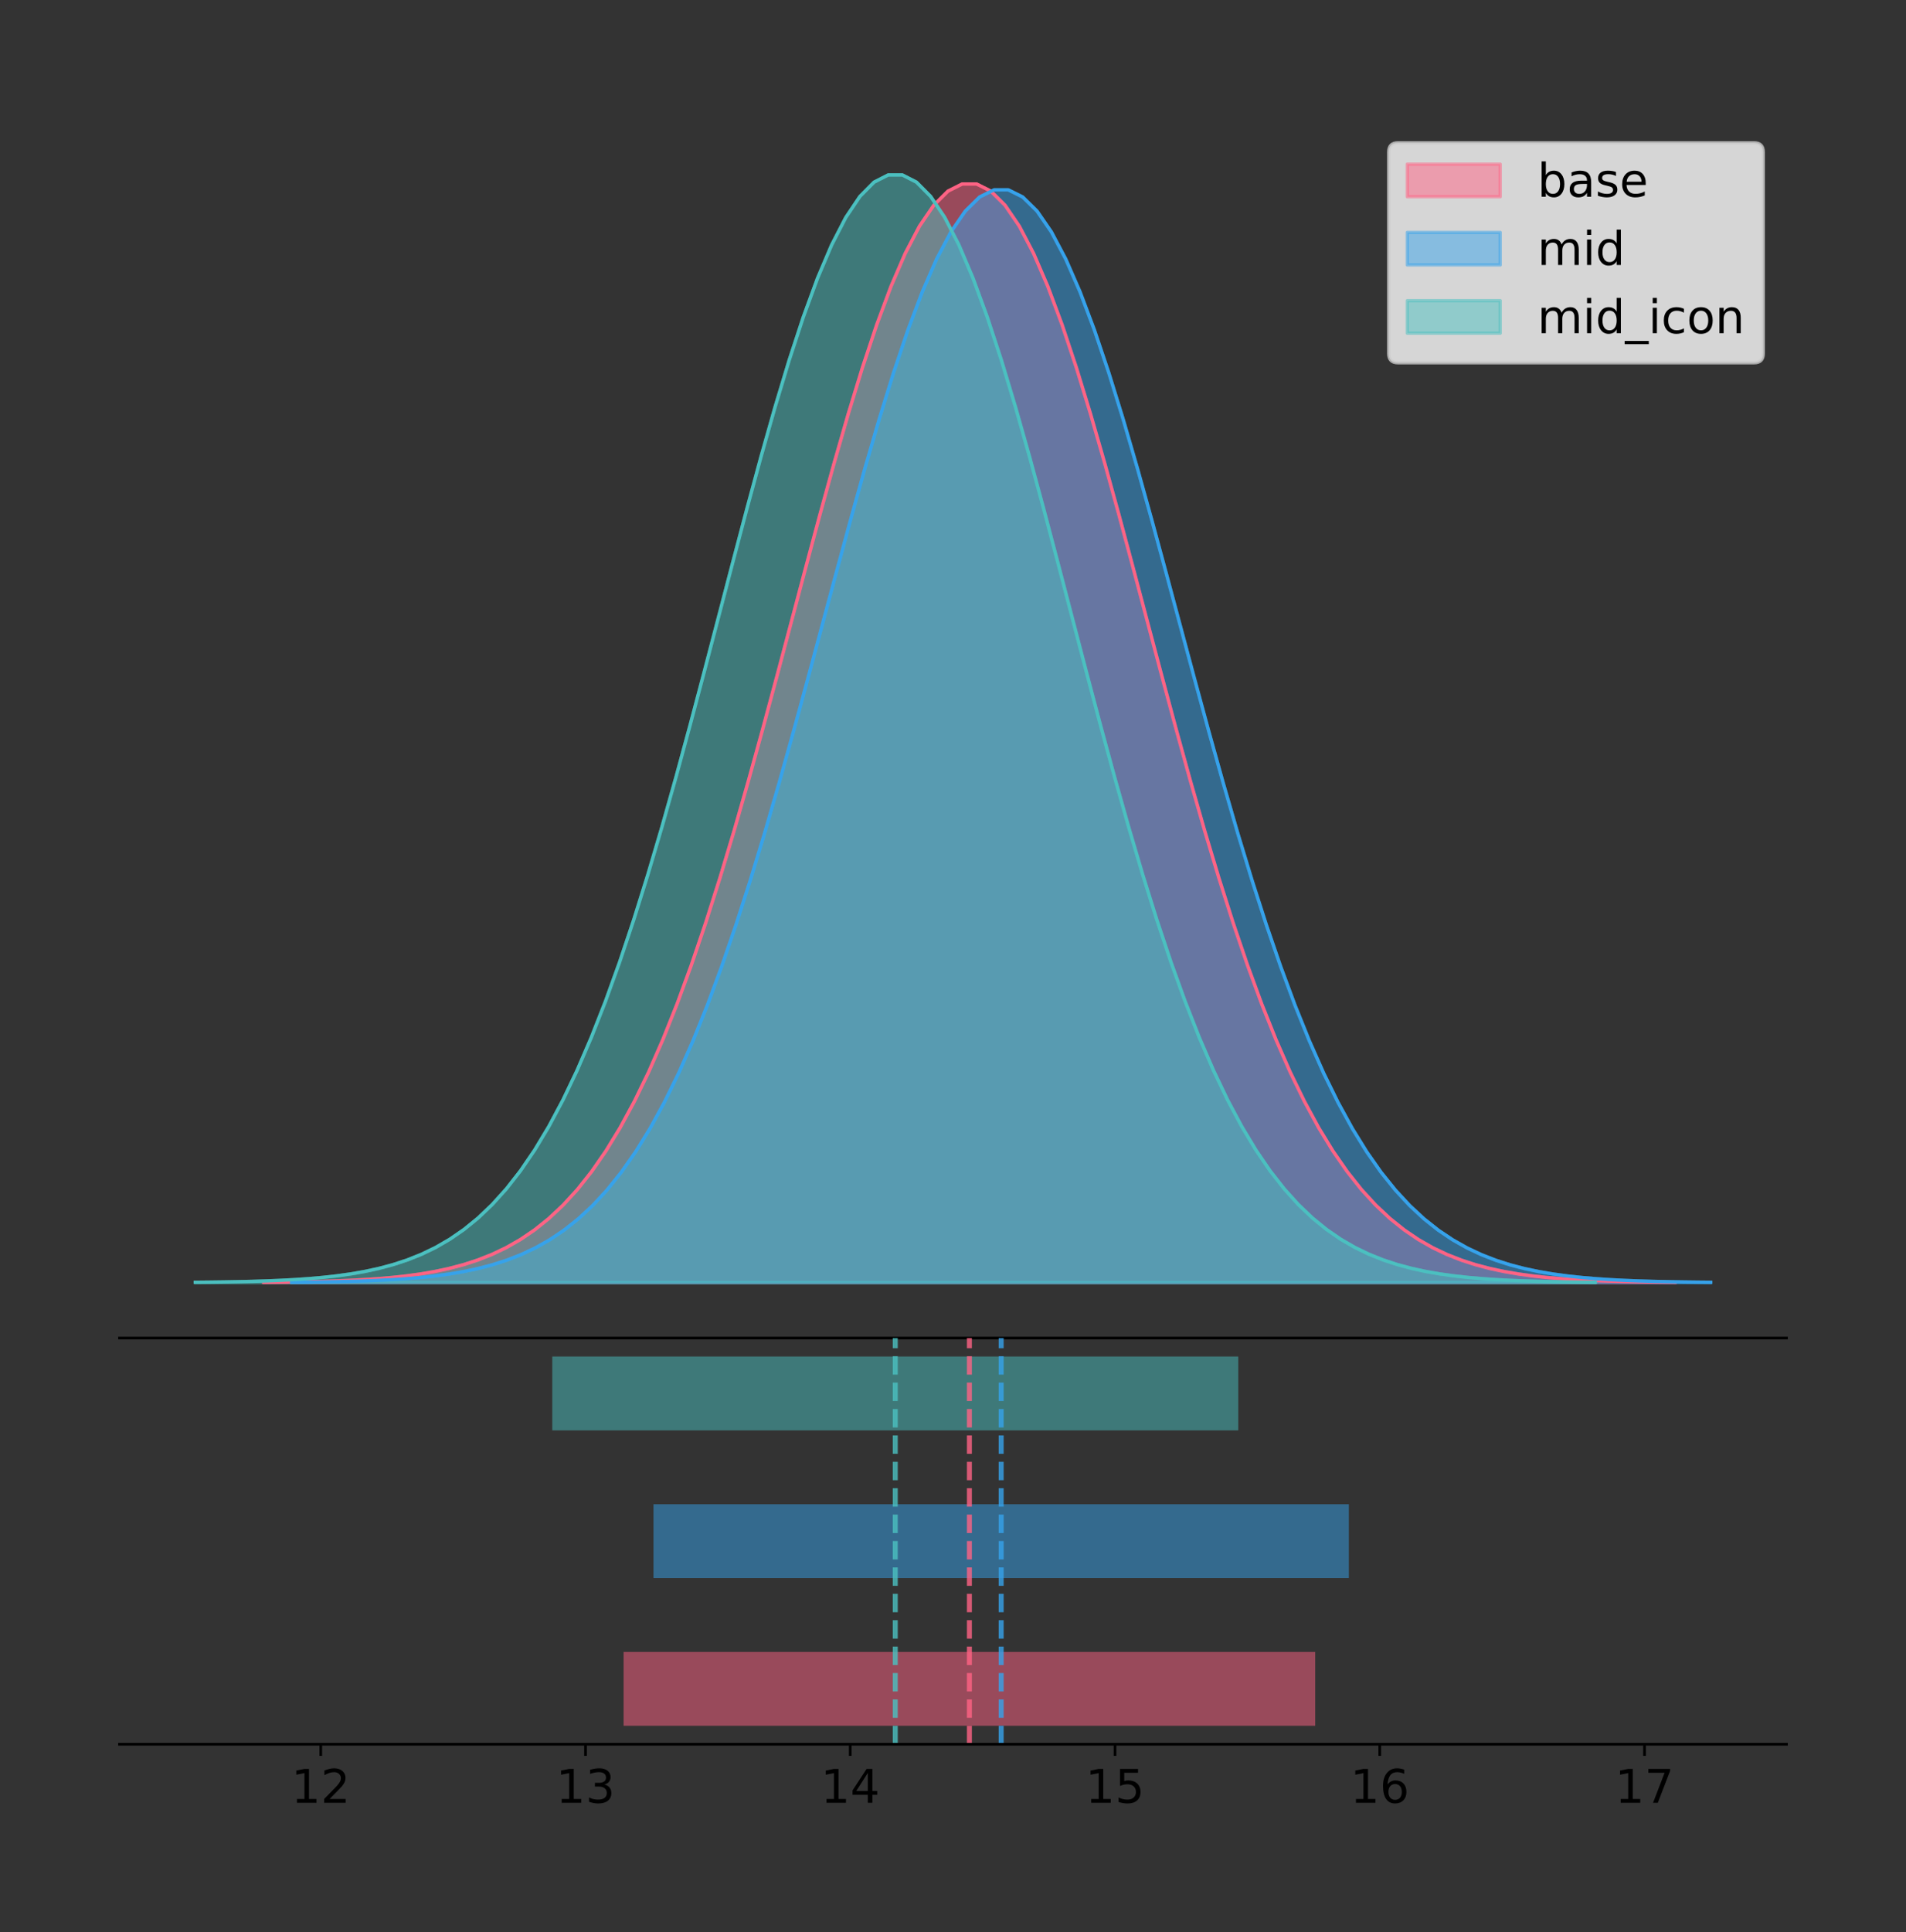 <?xml version="1.0" encoding="utf-8" standalone="no"?>
<!DOCTYPE svg PUBLIC "-//W3C//DTD SVG 1.1//EN"
  "http://www.w3.org/Graphics/SVG/1.1/DTD/svg11.dtd">
<!-- Created with matplotlib (https://matplotlib.org/) -->
<svg height="581.789pt" version="1.1" viewBox="0 0 574.2 581.789" width="574.2pt" xmlns="http://www.w3.org/2000/svg" xmlns:xlink="http://www.w3.org/1999/xlink">
 <rect x="0" y="0" width="574.2" height="581.789" fill="#333333" stroke="none"/>
 <defs>
  <style type="text/css">
*{stroke-linecap:butt;stroke-linejoin:round;}
  </style>
 </defs>
 <g id="figure_1">
  <g id="patch_1">
   <path d="M 0 581.789 
L 574.2 581.789 
L 574.2 0 
L 0 0 
z
" style="fill:none;"/>
  </g>
  <g id="axes_1">
   <g id="patch_2">
    <path d="M 36 402.93 
L 538.2 402.93 
L 538.2 36 
L 36 36 
z
" style="fill:none;"/>
   </g>
   <g id="PolyCollection_1">
    <defs>
     <path d="M 79.434 -195.538 
L 79.434 -195.649 
L 83.729 -195.691 
L 88.024 -195.747 
L 92.319 -195.822 
L 96.614 -195.922 
L 100.909 -196.053 
L 105.205 -196.225 
L 109.5 -196.448 
L 113.795 -196.735 
L 118.09 -197.102 
L 122.385 -197.569 
L 126.68 -198.158 
L 130.975 -198.895 
L 135.27 -199.813 
L 139.565 -200.946 
L 143.86 -202.334 
L 148.155 -204.024 
L 152.451 -206.065 
L 156.746 -208.511 
L 161.041 -211.422 
L 165.336 -214.859 
L 169.631 -218.887 
L 173.926 -223.571 
L 178.221 -228.976 
L 182.516 -235.164 
L 186.811 -242.191 
L 191.106 -250.106 
L 195.401 -258.949 
L 199.696 -268.745 
L 203.992 -279.505 
L 208.287 -291.219 
L 212.582 -303.858 
L 216.877 -317.368 
L 221.172 -331.672 
L 225.467 -346.665 
L 229.762 -362.217 
L 234.057 -378.172 
L 238.352 -394.353 
L 242.647 -410.559 
L 246.942 -426.572 
L 251.238 -442.162 
L 255.533 -457.09 
L 259.828 -471.117 
L 264.123 -484.005 
L 268.418 -495.532 
L 272.713 -505.488 
L 277.008 -513.691 
L 281.303 -519.985 
L 285.598 -524.25 
L 289.893 -526.403 
L 294.188 -526.403 
L 298.483 -524.25 
L 302.779 -519.985 
L 307.074 -513.691 
L 311.369 -505.488 
L 315.664 -495.532 
L 319.959 -484.005 
L 324.254 -471.117 
L 328.549 -457.09 
L 332.844 -442.162 
L 337.139 -426.572 
L 341.434 -410.559 
L 345.729 -394.353 
L 350.025 -378.172 
L 354.32 -362.217 
L 358.615 -346.665 
L 362.91 -331.672 
L 367.205 -317.368 
L 371.5 -303.858 
L 375.795 -291.219 
L 380.09 -279.505 
L 384.385 -268.745 
L 388.68 -258.949 
L 392.975 -250.106 
L 397.27 -242.191 
L 401.566 -235.164 
L 405.861 -228.976 
L 410.156 -223.571 
L 414.451 -218.887 
L 418.746 -214.859 
L 423.041 -211.422 
L 427.336 -208.511 
L 431.631 -206.065 
L 435.926 -204.024 
L 440.221 -202.334 
L 444.516 -200.946 
L 448.812 -199.813 
L 453.107 -198.895 
L 457.402 -198.158 
L 461.697 -197.569 
L 465.992 -197.102 
L 470.287 -196.735 
L 474.582 -196.448 
L 478.877 -196.225 
L 483.172 -196.053 
L 487.467 -195.922 
L 491.762 -195.822 
L 496.058 -195.747 
L 500.353 -195.691 
L 504.648 -195.649 
L 504.648 -195.538 
L 504.648 -195.538 
L 500.353 -195.538 
L 496.058 -195.538 
L 491.762 -195.538 
L 487.467 -195.538 
L 483.172 -195.538 
L 478.877 -195.538 
L 474.582 -195.538 
L 470.287 -195.538 
L 465.992 -195.538 
L 461.697 -195.538 
L 457.402 -195.538 
L 453.107 -195.538 
L 448.812 -195.538 
L 444.516 -195.538 
L 440.221 -195.538 
L 435.926 -195.538 
L 431.631 -195.538 
L 427.336 -195.538 
L 423.041 -195.538 
L 418.746 -195.538 
L 414.451 -195.538 
L 410.156 -195.538 
L 405.861 -195.538 
L 401.566 -195.538 
L 397.27 -195.538 
L 392.975 -195.538 
L 388.68 -195.538 
L 384.385 -195.538 
L 380.09 -195.538 
L 375.795 -195.538 
L 371.5 -195.538 
L 367.205 -195.538 
L 362.91 -195.538 
L 358.615 -195.538 
L 354.32 -195.538 
L 350.025 -195.538 
L 345.729 -195.538 
L 341.434 -195.538 
L 337.139 -195.538 
L 332.844 -195.538 
L 328.549 -195.538 
L 324.254 -195.538 
L 319.959 -195.538 
L 315.664 -195.538 
L 311.369 -195.538 
L 307.074 -195.538 
L 302.779 -195.538 
L 298.483 -195.538 
L 294.188 -195.538 
L 289.893 -195.538 
L 285.598 -195.538 
L 281.303 -195.538 
L 277.008 -195.538 
L 272.713 -195.538 
L 268.418 -195.538 
L 264.123 -195.538 
L 259.828 -195.538 
L 255.533 -195.538 
L 251.238 -195.538 
L 246.942 -195.538 
L 242.647 -195.538 
L 238.352 -195.538 
L 234.057 -195.538 
L 229.762 -195.538 
L 225.467 -195.538 
L 221.172 -195.538 
L 216.877 -195.538 
L 212.582 -195.538 
L 208.287 -195.538 
L 203.992 -195.538 
L 199.696 -195.538 
L 195.401 -195.538 
L 191.106 -195.538 
L 186.811 -195.538 
L 182.516 -195.538 
L 178.221 -195.538 
L 173.926 -195.538 
L 169.631 -195.538 
L 165.336 -195.538 
L 161.041 -195.538 
L 156.746 -195.538 
L 152.451 -195.538 
L 148.155 -195.538 
L 143.86 -195.538 
L 139.565 -195.538 
L 135.27 -195.538 
L 130.975 -195.538 
L 126.68 -195.538 
L 122.385 -195.538 
L 118.09 -195.538 
L 113.795 -195.538 
L 109.5 -195.538 
L 105.205 -195.538 
L 100.909 -195.538 
L 96.614 -195.538 
L 92.319 -195.538 
L 88.024 -195.538 
L 83.729 -195.538 
L 79.434 -195.538 
z
" id="mfc2bd1e649" style="stroke:#ff6384;stroke-opacity:0.5;"/>
    </defs>
    <g clip-path="url(#pa50b70906e)">
     <use style="fill:#ff6384;fill-opacity:0.5;stroke:#ff6384;stroke-opacity:0.5;" x="0" xlink:href="#mfc2bd1e649" y="581.789"/>
    </g>
   </g>
   <g id="PolyCollection_2">
    <defs>
     <path d="M 87.851 -195.538 
L 87.851 -195.648 
L 92.169 -195.69 
L 96.488 -195.746 
L 100.806 -195.821 
L 105.125 -195.92 
L 109.443 -196.051 
L 113.761 -196.221 
L 118.08 -196.443 
L 122.398 -196.728 
L 126.717 -197.093 
L 131.035 -197.558 
L 135.353 -198.143 
L 139.672 -198.877 
L 143.99 -199.79 
L 148.309 -200.917 
L 152.627 -202.298 
L 156.945 -203.978 
L 161.264 -206.008 
L 165.582 -208.441 
L 169.901 -211.336 
L 174.219 -214.755 
L 178.537 -218.761 
L 182.856 -223.42 
L 187.174 -228.796 
L 191.493 -234.95 
L 195.811 -241.939 
L 200.129 -249.811 
L 204.448 -258.607 
L 208.766 -268.35 
L 213.085 -279.052 
L 217.403 -290.703 
L 221.721 -303.273 
L 226.04 -316.711 
L 230.358 -330.937 
L 234.677 -345.849 
L 238.995 -361.317 
L 243.313 -377.186 
L 247.632 -393.28 
L 251.95 -409.398 
L 256.269 -425.325 
L 260.587 -440.83 
L 264.905 -455.678 
L 269.224 -469.629 
L 273.542 -482.448 
L 277.861 -493.912 
L 282.179 -503.815 
L 286.497 -511.973 
L 290.816 -518.233 
L 295.134 -522.475 
L 299.453 -524.617 
L 303.771 -524.617 
L 308.089 -522.475 
L 312.408 -518.233 
L 316.726 -511.973 
L 321.045 -503.815 
L 325.363 -493.912 
L 329.681 -482.448 
L 334 -469.629 
L 338.318 -455.678 
L 342.637 -440.83 
L 346.955 -425.325 
L 351.273 -409.398 
L 355.592 -393.28 
L 359.91 -377.186 
L 364.229 -361.317 
L 368.547 -345.849 
L 372.866 -330.937 
L 377.184 -316.711 
L 381.502 -303.273 
L 385.821 -290.703 
L 390.139 -279.052 
L 394.458 -268.35 
L 398.776 -258.607 
L 403.094 -249.811 
L 407.413 -241.939 
L 411.731 -234.95 
L 416.05 -228.796 
L 420.368 -223.42 
L 424.686 -218.761 
L 429.005 -214.755 
L 433.323 -211.336 
L 437.642 -208.441 
L 441.96 -206.008 
L 446.278 -203.978 
L 450.597 -202.298 
L 454.915 -200.917 
L 459.234 -199.79 
L 463.552 -198.877 
L 467.87 -198.143 
L 472.189 -197.558 
L 476.507 -197.093 
L 480.826 -196.728 
L 485.144 -196.443 
L 489.462 -196.221 
L 493.781 -196.051 
L 498.099 -195.92 
L 502.418 -195.821 
L 506.736 -195.746 
L 511.054 -195.69 
L 515.373 -195.648 
L 515.373 -195.538 
L 515.373 -195.538 
L 511.054 -195.538 
L 506.736 -195.538 
L 502.418 -195.538 
L 498.099 -195.538 
L 493.781 -195.538 
L 489.462 -195.538 
L 485.144 -195.538 
L 480.826 -195.538 
L 476.507 -195.538 
L 472.189 -195.538 
L 467.87 -195.538 
L 463.552 -195.538 
L 459.234 -195.538 
L 454.915 -195.538 
L 450.597 -195.538 
L 446.278 -195.538 
L 441.96 -195.538 
L 437.642 -195.538 
L 433.323 -195.538 
L 429.005 -195.538 
L 424.686 -195.538 
L 420.368 -195.538 
L 416.05 -195.538 
L 411.731 -195.538 
L 407.413 -195.538 
L 403.094 -195.538 
L 398.776 -195.538 
L 394.458 -195.538 
L 390.139 -195.538 
L 385.821 -195.538 
L 381.502 -195.538 
L 377.184 -195.538 
L 372.866 -195.538 
L 368.547 -195.538 
L 364.229 -195.538 
L 359.91 -195.538 
L 355.592 -195.538 
L 351.273 -195.538 
L 346.955 -195.538 
L 342.637 -195.538 
L 338.318 -195.538 
L 334 -195.538 
L 329.681 -195.538 
L 325.363 -195.538 
L 321.045 -195.538 
L 316.726 -195.538 
L 312.408 -195.538 
L 308.089 -195.538 
L 303.771 -195.538 
L 299.453 -195.538 
L 295.134 -195.538 
L 290.816 -195.538 
L 286.497 -195.538 
L 282.179 -195.538 
L 277.861 -195.538 
L 273.542 -195.538 
L 269.224 -195.538 
L 264.905 -195.538 
L 260.587 -195.538 
L 256.269 -195.538 
L 251.95 -195.538 
L 247.632 -195.538 
L 243.313 -195.538 
L 238.995 -195.538 
L 234.677 -195.538 
L 230.358 -195.538 
L 226.04 -195.538 
L 221.721 -195.538 
L 217.403 -195.538 
L 213.085 -195.538 
L 208.766 -195.538 
L 204.448 -195.538 
L 200.129 -195.538 
L 195.811 -195.538 
L 191.493 -195.538 
L 187.174 -195.538 
L 182.856 -195.538 
L 178.537 -195.538 
L 174.219 -195.538 
L 169.901 -195.538 
L 165.582 -195.538 
L 161.264 -195.538 
L 156.945 -195.538 
L 152.627 -195.538 
L 148.309 -195.538 
L 143.99 -195.538 
L 139.672 -195.538 
L 135.353 -195.538 
L 131.035 -195.538 
L 126.717 -195.538 
L 122.398 -195.538 
L 118.08 -195.538 
L 113.761 -195.538 
L 109.443 -195.538 
L 105.125 -195.538 
L 100.806 -195.538 
L 96.488 -195.538 
L 92.169 -195.538 
L 87.851 -195.538 
z
" id="m4b319b10a7" style="stroke:#36a2eb;stroke-opacity:0.5;"/>
    </defs>
    <g clip-path="url(#pa50b70906e)">
     <use style="fill:#36a2eb;fill-opacity:0.5;stroke:#36a2eb;stroke-opacity:0.5;" x="0" xlink:href="#m4b319b10a7" y="581.789"/>
    </g>
   </g>
   <g id="PolyCollection_3">
    <defs>
     <path d="M 58.827 -195.538 
L 58.827 -195.65 
L 63.087 -195.692 
L 67.348 -195.749 
L 71.608 -195.825 
L 75.868 -195.925 
L 80.128 -196.058 
L 84.389 -196.23 
L 88.649 -196.455 
L 92.909 -196.744 
L 97.169 -197.115 
L 101.43 -197.585 
L 105.69 -198.179 
L 109.95 -198.923 
L 114.21 -199.848 
L 118.47 -200.99 
L 122.731 -202.39 
L 126.991 -204.093 
L 131.251 -206.151 
L 135.511 -208.617 
L 139.772 -211.552 
L 144.032 -215.017 
L 148.292 -219.078 
L 152.552 -223.801 
L 156.812 -229.25 
L 161.073 -235.488 
L 165.333 -242.572 
L 169.593 -250.552 
L 173.853 -259.468 
L 178.114 -269.344 
L 182.374 -280.192 
L 186.634 -292.002 
L 190.894 -304.744 
L 195.154 -318.365 
L 199.415 -332.786 
L 203.675 -347.901 
L 207.935 -363.58 
L 212.195 -379.667 
L 216.456 -395.98 
L 220.716 -412.318 
L 224.976 -428.462 
L 229.236 -444.18 
L 233.497 -459.23 
L 237.757 -473.372 
L 242.017 -486.366 
L 246.277 -497.987 
L 250.537 -508.025 
L 254.798 -516.294 
L 259.058 -522.64 
L 263.318 -526.94 
L 267.578 -529.111 
L 271.839 -529.111 
L 276.099 -526.94 
L 280.359 -522.64 
L 284.619 -516.294 
L 288.879 -508.025 
L 293.14 -497.987 
L 297.4 -486.366 
L 301.66 -473.372 
L 305.92 -459.23 
L 310.181 -444.18 
L 314.441 -428.462 
L 318.701 -412.318 
L 322.961 -395.98 
L 327.221 -379.667 
L 331.482 -363.58 
L 335.742 -347.901 
L 340.002 -332.786 
L 344.262 -318.365 
L 348.523 -304.744 
L 352.783 -292.002 
L 357.043 -280.192 
L 361.303 -269.344 
L 365.564 -259.468 
L 369.824 -250.552 
L 374.084 -242.572 
L 378.344 -235.488 
L 382.604 -229.25 
L 386.865 -223.801 
L 391.125 -219.078 
L 395.385 -215.017 
L 399.645 -211.552 
L 403.906 -208.617 
L 408.166 -206.151 
L 412.426 -204.093 
L 416.686 -202.39 
L 420.946 -200.99 
L 425.207 -199.848 
L 429.467 -198.923 
L 433.727 -198.179 
L 437.987 -197.585 
L 442.248 -197.115 
L 446.508 -196.744 
L 450.768 -196.455 
L 455.028 -196.23 
L 459.288 -196.058 
L 463.549 -195.925 
L 467.809 -195.825 
L 472.069 -195.749 
L 476.329 -195.692 
L 480.59 -195.65 
L 480.59 -195.538 
L 480.59 -195.538 
L 476.329 -195.538 
L 472.069 -195.538 
L 467.809 -195.538 
L 463.549 -195.538 
L 459.288 -195.538 
L 455.028 -195.538 
L 450.768 -195.538 
L 446.508 -195.538 
L 442.248 -195.538 
L 437.987 -195.538 
L 433.727 -195.538 
L 429.467 -195.538 
L 425.207 -195.538 
L 420.946 -195.538 
L 416.686 -195.538 
L 412.426 -195.538 
L 408.166 -195.538 
L 403.906 -195.538 
L 399.645 -195.538 
L 395.385 -195.538 
L 391.125 -195.538 
L 386.865 -195.538 
L 382.604 -195.538 
L 378.344 -195.538 
L 374.084 -195.538 
L 369.824 -195.538 
L 365.564 -195.538 
L 361.303 -195.538 
L 357.043 -195.538 
L 352.783 -195.538 
L 348.523 -195.538 
L 344.262 -195.538 
L 340.002 -195.538 
L 335.742 -195.538 
L 331.482 -195.538 
L 327.221 -195.538 
L 322.961 -195.538 
L 318.701 -195.538 
L 314.441 -195.538 
L 310.181 -195.538 
L 305.92 -195.538 
L 301.66 -195.538 
L 297.4 -195.538 
L 293.14 -195.538 
L 288.879 -195.538 
L 284.619 -195.538 
L 280.359 -195.538 
L 276.099 -195.538 
L 271.839 -195.538 
L 267.578 -195.538 
L 263.318 -195.538 
L 259.058 -195.538 
L 254.798 -195.538 
L 250.537 -195.538 
L 246.277 -195.538 
L 242.017 -195.538 
L 237.757 -195.538 
L 233.497 -195.538 
L 229.236 -195.538 
L 224.976 -195.538 
L 220.716 -195.538 
L 216.456 -195.538 
L 212.195 -195.538 
L 207.935 -195.538 
L 203.675 -195.538 
L 199.415 -195.538 
L 195.154 -195.538 
L 190.894 -195.538 
L 186.634 -195.538 
L 182.374 -195.538 
L 178.114 -195.538 
L 173.853 -195.538 
L 169.593 -195.538 
L 165.333 -195.538 
L 161.073 -195.538 
L 156.812 -195.538 
L 152.552 -195.538 
L 148.292 -195.538 
L 144.032 -195.538 
L 139.772 -195.538 
L 135.511 -195.538 
L 131.251 -195.538 
L 126.991 -195.538 
L 122.731 -195.538 
L 118.47 -195.538 
L 114.21 -195.538 
L 109.95 -195.538 
L 105.69 -195.538 
L 101.43 -195.538 
L 97.169 -195.538 
L 92.909 -195.538 
L 88.649 -195.538 
L 84.389 -195.538 
L 80.128 -195.538 
L 75.868 -195.538 
L 71.608 -195.538 
L 67.348 -195.538 
L 63.087 -195.538 
L 58.827 -195.538 
z
" id="md1251516e9" style="stroke:#4bc0c0;stroke-opacity:0.5;"/>
    </defs>
    <g clip-path="url(#pa50b70906e)">
     <use style="fill:#4bc0c0;fill-opacity:0.5;stroke:#4bc0c0;stroke-opacity:0.5;" x="0" xlink:href="#md1251516e9" y="581.789"/>
    </g>
   </g>
   <g id="line2d_1">
    <path clip-path="url(#pa50b70906e)" d="M 79.434 386.14 
L 83.729 386.098 
L 88.024 386.042 
L 92.319 385.967 
L 96.614 385.867 
L 100.909 385.736 
L 105.205 385.564 
L 109.5 385.342 
L 113.795 385.055 
L 118.09 384.688 
L 122.385 384.221 
L 126.68 383.632 
L 130.975 382.894 
L 135.27 381.976 
L 139.565 380.844 
L 143.86 379.455 
L 148.155 377.765 
L 152.451 375.725 
L 156.746 373.279 
L 161.041 370.368 
L 165.336 366.931 
L 169.631 362.902 
L 173.926 358.218 
L 178.221 352.813 
L 182.516 346.626 
L 186.811 339.599 
L 191.106 331.683 
L 195.401 322.841 
L 199.696 313.044 
L 203.992 302.284 
L 208.287 290.57 
L 212.582 277.931 
L 216.877 264.421 
L 221.172 250.118 
L 225.467 235.125 
L 229.762 219.573 
L 234.057 203.617 
L 238.352 187.436 
L 242.647 171.231 
L 246.942 155.218 
L 251.238 139.628 
L 255.533 124.699 
L 259.828 110.673 
L 264.123 97.784 
L 268.418 86.258 
L 272.713 76.301 
L 277.008 68.099 
L 281.303 61.805 
L 285.598 57.54 
L 289.893 55.386 
L 294.188 55.386 
L 298.483 57.54 
L 302.779 61.805 
L 307.074 68.099 
L 311.369 76.301 
L 315.664 86.258 
L 319.959 97.784 
L 324.254 110.673 
L 328.549 124.699 
L 332.844 139.628 
L 337.139 155.218 
L 341.434 171.231 
L 345.729 187.436 
L 350.025 203.617 
L 354.32 219.573 
L 358.615 235.125 
L 362.91 250.118 
L 367.205 264.421 
L 371.5 277.931 
L 375.795 290.57 
L 380.09 302.284 
L 384.385 313.044 
L 388.68 322.841 
L 392.975 331.683 
L 397.27 339.599 
L 401.566 346.626 
L 405.861 352.813 
L 410.156 358.218 
L 414.451 362.902 
L 418.746 366.931 
L 423.041 370.368 
L 427.336 373.279 
L 431.631 375.725 
L 435.926 377.765 
L 440.221 379.455 
L 444.516 380.844 
L 448.812 381.976 
L 453.107 382.894 
L 457.402 383.632 
L 461.697 384.221 
L 465.992 384.688 
L 470.287 385.055 
L 474.582 385.342 
L 478.877 385.564 
L 483.172 385.736 
L 487.467 385.867 
L 491.762 385.967 
L 496.058 386.042 
L 500.353 386.098 
L 504.648 386.14 
" style="fill:none;stroke:#ff6384;stroke-linecap:square;"/>
   </g>
   <g id="line2d_2">
    <path clip-path="url(#pa50b70906e)" d="M 87.851 386.141 
L 92.169 386.099 
L 96.488 386.043 
L 100.806 385.968 
L 105.125 385.869 
L 109.443 385.739 
L 113.761 385.568 
L 118.08 385.347 
L 122.398 385.061 
L 126.717 384.696 
L 131.035 384.232 
L 135.353 383.646 
L 139.672 382.912 
L 143.99 382 
L 148.309 380.873 
L 152.627 379.492 
L 156.945 377.811 
L 161.264 375.782 
L 165.582 373.349 
L 169.901 370.454 
L 174.219 367.035 
L 178.537 363.028 
L 182.856 358.369 
L 187.174 352.994 
L 191.493 346.84 
L 195.811 339.851 
L 200.129 331.978 
L 204.448 323.183 
L 208.766 313.439 
L 213.085 302.738 
L 217.403 291.087 
L 221.721 278.516 
L 226.04 265.079 
L 230.358 250.852 
L 234.677 235.941 
L 238.995 220.473 
L 243.313 204.603 
L 247.632 188.51 
L 251.95 172.391 
L 256.269 156.465 
L 260.587 140.959 
L 264.905 126.111 
L 269.224 112.161 
L 273.542 99.341 
L 277.861 87.877 
L 282.179 77.974 
L 286.497 69.816 
L 290.816 63.556 
L 295.134 59.314 
L 299.453 57.172 
L 303.771 57.172 
L 308.089 59.314 
L 312.408 63.556 
L 316.726 69.816 
L 321.045 77.974 
L 325.363 87.877 
L 329.681 99.341 
L 334 112.161 
L 338.318 126.111 
L 342.637 140.959 
L 346.955 156.465 
L 351.273 172.391 
L 355.592 188.51 
L 359.91 204.603 
L 364.229 220.473 
L 368.547 235.941 
L 372.866 250.852 
L 377.184 265.079 
L 381.502 278.516 
L 385.821 291.087 
L 390.139 302.738 
L 394.458 313.439 
L 398.776 323.183 
L 403.094 331.978 
L 407.413 339.851 
L 411.731 346.84 
L 416.05 352.994 
L 420.368 358.369 
L 424.686 363.028 
L 429.005 367.035 
L 433.323 370.454 
L 437.642 373.349 
L 441.96 375.782 
L 446.278 377.811 
L 450.597 379.492 
L 454.915 380.873 
L 459.234 382 
L 463.552 382.912 
L 467.87 383.646 
L 472.189 384.232 
L 476.507 384.696 
L 480.826 385.061 
L 485.144 385.347 
L 489.462 385.568 
L 493.781 385.739 
L 498.099 385.869 
L 502.418 385.968 
L 506.736 386.043 
L 511.054 386.099 
L 515.373 386.141 
" style="fill:none;stroke:#36a2eb;stroke-linecap:square;"/>
   </g>
   <g id="line2d_3">
    <path clip-path="url(#pa50b70906e)" d="M 58.827 386.139 
L 63.087 386.097 
L 67.348 386.04 
L 71.608 385.965 
L 75.868 385.864 
L 80.128 385.732 
L 84.389 385.559 
L 88.649 385.334 
L 92.909 385.045 
L 97.169 384.675 
L 101.43 384.204 
L 105.69 383.61 
L 109.95 382.867 
L 114.21 381.941 
L 118.47 380.799 
L 122.731 379.399 
L 126.991 377.696 
L 131.251 375.639 
L 135.511 373.172 
L 139.772 370.238 
L 144.032 366.772 
L 148.292 362.711 
L 152.552 357.989 
L 156.812 352.539 
L 161.073 346.301 
L 165.333 339.217 
L 169.593 331.237 
L 173.853 322.322 
L 178.114 312.445 
L 182.374 301.597 
L 186.634 289.787 
L 190.894 277.045 
L 195.154 263.424 
L 199.415 249.004 
L 203.675 233.888 
L 207.935 218.209 
L 212.195 202.123 
L 216.456 185.809 
L 220.716 169.471 
L 224.976 153.327 
L 229.236 137.61 
L 233.497 122.559 
L 237.757 108.418 
L 242.017 95.423 
L 246.277 83.803 
L 250.537 73.765 
L 254.798 65.495 
L 259.058 59.15 
L 263.318 54.85 
L 267.578 52.679 
L 271.839 52.679 
L 276.099 54.85 
L 280.359 59.15 
L 284.619 65.495 
L 288.879 73.765 
L 293.14 83.803 
L 297.4 95.423 
L 301.66 108.418 
L 305.92 122.559 
L 310.181 137.61 
L 314.441 153.327 
L 318.701 169.471 
L 322.961 185.809 
L 327.221 202.123 
L 331.482 218.209 
L 335.742 233.888 
L 340.002 249.004 
L 344.262 263.424 
L 348.523 277.045 
L 352.783 289.787 
L 357.043 301.597 
L 361.303 312.445 
L 365.564 322.322 
L 369.824 331.237 
L 374.084 339.217 
L 378.344 346.301 
L 382.604 352.539 
L 386.865 357.989 
L 391.125 362.711 
L 395.385 366.772 
L 399.645 370.238 
L 403.906 373.172 
L 408.166 375.639 
L 412.426 377.696 
L 416.686 379.399 
L 420.946 380.799 
L 425.207 381.941 
L 429.467 382.867 
L 433.727 383.61 
L 437.987 384.204 
L 442.248 384.675 
L 446.508 385.045 
L 450.768 385.334 
L 455.028 385.559 
L 459.288 385.732 
L 463.549 385.864 
L 467.809 385.965 
L 472.069 386.04 
L 476.329 386.097 
L 480.59 386.139 
" style="fill:none;stroke:#4bc0c0;stroke-linecap:square;"/>
   </g>
   <g id="patch_3">
    <path d="M 36 402.93 
L 538.2 402.93 
" style="fill:none;stroke:#000000;stroke-linecap:square;stroke-linejoin:miter;stroke-width:0.8;"/>
   </g>
   <g id="legend_1">
    <g id="patch_4">
     <path d="M 421.16 109.237 
L 528.4 109.237 
Q 531.2 109.237 531.2 106.438 
L 531.2 45.8 
Q 531.2 43 528.4 43 
L 421.16 43 
Q 418.36 43 418.36 45.8 
L 418.36 106.438 
Q 418.36 109.237 421.16 109.237 
z
" style="fill:#ffffff;opacity:0.8;stroke:#cccccc;stroke-linejoin:miter;"/>
    </g>
    <g id="patch_5">
     <path d="M 423.96 59.238 
L 451.96 59.238 
L 451.96 49.438 
L 423.96 49.438 
z
" style="fill:#ff6384;opacity:0.5;stroke:#ff6384;stroke-linejoin:miter;"/>
    </g>
    <g id="text_1">
     <!-- base -->
     <defs>
      <path d="M 48.688 27.297 
Q 48.688 37.203 44.609 42.844 
Q 40.531 48.484 33.406 48.484 
Q 26.266 48.484 22.188 42.844 
Q 18.109 37.203 18.109 27.297 
Q 18.109 17.391 22.188 11.75 
Q 26.266 6.109 33.406 6.109 
Q 40.531 6.109 44.609 11.75 
Q 48.688 17.391 48.688 27.297 
z
M 18.109 46.391 
Q 20.953 51.266 25.266 53.625 
Q 29.594 56 35.594 56 
Q 45.562 56 51.781 48.094 
Q 58.016 40.188 58.016 27.297 
Q 58.016 14.406 51.781 6.484 
Q 45.562 -1.422 35.594 -1.422 
Q 29.594 -1.422 25.266 0.953 
Q 20.953 3.328 18.109 8.203 
L 18.109 0 
L 9.078 0 
L 9.078 75.984 
L 18.109 75.984 
z
" id="DejaVuSans-98"/>
      <path d="M 34.281 27.484 
Q 23.391 27.484 19.188 25 
Q 14.984 22.516 14.984 16.5 
Q 14.984 11.719 18.141 8.906 
Q 21.297 6.109 26.703 6.109 
Q 34.188 6.109 38.703 11.406 
Q 43.219 16.703 43.219 25.484 
L 43.219 27.484 
z
M 52.203 31.203 
L 52.203 0 
L 43.219 0 
L 43.219 8.297 
Q 40.141 3.328 35.547 0.953 
Q 30.953 -1.422 24.312 -1.422 
Q 15.922 -1.422 10.953 3.297 
Q 6 8.016 6 15.922 
Q 6 25.141 12.172 29.828 
Q 18.359 34.516 30.609 34.516 
L 43.219 34.516 
L 43.219 35.406 
Q 43.219 41.609 39.141 45 
Q 35.062 48.391 27.688 48.391 
Q 23 48.391 18.547 47.266 
Q 14.109 46.141 10.016 43.891 
L 10.016 52.203 
Q 14.938 54.109 19.578 55.047 
Q 24.219 56 28.609 56 
Q 40.484 56 46.344 49.844 
Q 52.203 43.703 52.203 31.203 
z
" id="DejaVuSans-97"/>
      <path d="M 44.281 53.078 
L 44.281 44.578 
Q 40.484 46.531 36.375 47.5 
Q 32.281 48.484 27.875 48.484 
Q 21.188 48.484 17.844 46.438 
Q 14.5 44.391 14.5 40.281 
Q 14.5 37.156 16.891 35.375 
Q 19.281 33.594 26.516 31.984 
L 29.594 31.297 
Q 39.156 29.25 43.188 25.516 
Q 47.219 21.781 47.219 15.094 
Q 47.219 7.469 41.188 3.016 
Q 35.156 -1.422 24.609 -1.422 
Q 20.219 -1.422 15.453 -0.562 
Q 10.688 0.297 5.422 2 
L 5.422 11.281 
Q 10.406 8.688 15.234 7.391 
Q 20.062 6.109 24.812 6.109 
Q 31.156 6.109 34.562 8.281 
Q 37.984 10.453 37.984 14.406 
Q 37.984 18.062 35.516 20.016 
Q 33.062 21.969 24.703 23.781 
L 21.578 24.516 
Q 13.234 26.266 9.516 29.906 
Q 5.812 33.547 5.812 39.891 
Q 5.812 47.609 11.281 51.797 
Q 16.75 56 26.812 56 
Q 31.781 56 36.172 55.266 
Q 40.578 54.547 44.281 53.078 
z
" id="DejaVuSans-115"/>
      <path d="M 56.203 29.594 
L 56.203 25.203 
L 14.891 25.203 
Q 15.484 15.922 20.484 11.062 
Q 25.484 6.203 34.422 6.203 
Q 39.594 6.203 44.453 7.469 
Q 49.312 8.734 54.109 11.281 
L 54.109 2.781 
Q 49.266 0.734 44.188 -0.344 
Q 39.109 -1.422 33.891 -1.422 
Q 20.797 -1.422 13.156 6.188 
Q 5.516 13.812 5.516 26.812 
Q 5.516 40.234 12.766 48.109 
Q 20.016 56 32.328 56 
Q 43.359 56 49.781 48.891 
Q 56.203 41.797 56.203 29.594 
z
M 47.219 32.234 
Q 47.125 39.594 43.094 43.984 
Q 39.062 48.391 32.422 48.391 
Q 24.906 48.391 20.391 44.141 
Q 15.875 39.891 15.188 32.172 
z
" id="DejaVuSans-101"/>
     </defs>
     <g transform="translate(463.16 59.238)scale(0.14 -0.14)">
      <use xlink:href="#DejaVuSans-98"/>
      <use x="63.477" xlink:href="#DejaVuSans-97"/>
      <use x="124.756" xlink:href="#DejaVuSans-115"/>
      <use x="176.855" xlink:href="#DejaVuSans-101"/>
     </g>
    </g>
    <g id="patch_6">
     <path d="M 423.96 79.787 
L 451.96 79.787 
L 451.96 69.987 
L 423.96 69.987 
z
" style="fill:#36a2eb;opacity:0.5;stroke:#36a2eb;stroke-linejoin:miter;"/>
    </g>
    <g id="text_2">
     <!-- mid -->
     <defs>
      <path d="M 52 44.188 
Q 55.375 50.25 60.062 53.125 
Q 64.75 56 71.094 56 
Q 79.641 56 84.281 50.016 
Q 88.922 44.047 88.922 33.016 
L 88.922 0 
L 79.891 0 
L 79.891 32.719 
Q 79.891 40.578 77.094 44.375 
Q 74.312 48.188 68.609 48.188 
Q 61.625 48.188 57.562 43.547 
Q 53.516 38.922 53.516 30.906 
L 53.516 0 
L 44.484 0 
L 44.484 32.719 
Q 44.484 40.625 41.703 44.406 
Q 38.922 48.188 33.109 48.188 
Q 26.219 48.188 22.156 43.531 
Q 18.109 38.875 18.109 30.906 
L 18.109 0 
L 9.078 0 
L 9.078 54.688 
L 18.109 54.688 
L 18.109 46.188 
Q 21.188 51.219 25.484 53.609 
Q 29.781 56 35.688 56 
Q 41.656 56 45.828 52.969 
Q 50 49.953 52 44.188 
z
" id="DejaVuSans-109"/>
      <path d="M 9.422 54.688 
L 18.406 54.688 
L 18.406 0 
L 9.422 0 
z
M 9.422 75.984 
L 18.406 75.984 
L 18.406 64.594 
L 9.422 64.594 
z
" id="DejaVuSans-105"/>
      <path d="M 45.406 46.391 
L 45.406 75.984 
L 54.391 75.984 
L 54.391 0 
L 45.406 0 
L 45.406 8.203 
Q 42.578 3.328 38.25 0.953 
Q 33.938 -1.422 27.875 -1.422 
Q 17.969 -1.422 11.734 6.484 
Q 5.516 14.406 5.516 27.297 
Q 5.516 40.188 11.734 48.094 
Q 17.969 56 27.875 56 
Q 33.938 56 38.25 53.625 
Q 42.578 51.266 45.406 46.391 
z
M 14.797 27.297 
Q 14.797 17.391 18.875 11.75 
Q 22.953 6.109 30.078 6.109 
Q 37.203 6.109 41.297 11.75 
Q 45.406 17.391 45.406 27.297 
Q 45.406 37.203 41.297 42.844 
Q 37.203 48.484 30.078 48.484 
Q 22.953 48.484 18.875 42.844 
Q 14.797 37.203 14.797 27.297 
z
" id="DejaVuSans-100"/>
     </defs>
     <g transform="translate(463.16 79.787)scale(0.14 -0.14)">
      <use xlink:href="#DejaVuSans-109"/>
      <use x="97.412" xlink:href="#DejaVuSans-105"/>
      <use x="125.195" xlink:href="#DejaVuSans-100"/>
     </g>
    </g>
    <g id="patch_7">
     <path d="M 423.96 100.337 
L 451.96 100.337 
L 451.96 90.537 
L 423.96 90.537 
z
" style="fill:#4bc0c0;opacity:0.5;stroke:#4bc0c0;stroke-linejoin:miter;"/>
    </g>
    <g id="text_3">
     <!-- mid_icon -->
     <defs>
      <path d="M 50.984 -16.609 
L 50.984 -23.578 
L -0.984 -23.578 
L -0.984 -16.609 
z
" id="DejaVuSans-95"/>
      <path d="M 48.781 52.594 
L 48.781 44.188 
Q 44.969 46.297 41.141 47.344 
Q 37.312 48.391 33.406 48.391 
Q 24.656 48.391 19.812 42.844 
Q 14.984 37.312 14.984 27.297 
Q 14.984 17.281 19.812 11.734 
Q 24.656 6.203 33.406 6.203 
Q 37.312 6.203 41.141 7.25 
Q 44.969 8.297 48.781 10.406 
L 48.781 2.094 
Q 45.016 0.344 40.984 -0.531 
Q 36.969 -1.422 32.422 -1.422 
Q 20.062 -1.422 12.781 6.344 
Q 5.516 14.109 5.516 27.297 
Q 5.516 40.672 12.859 48.328 
Q 20.219 56 33.016 56 
Q 37.156 56 41.109 55.141 
Q 45.062 54.297 48.781 52.594 
z
" id="DejaVuSans-99"/>
      <path d="M 30.609 48.391 
Q 23.391 48.391 19.188 42.75 
Q 14.984 37.109 14.984 27.297 
Q 14.984 17.484 19.156 11.844 
Q 23.344 6.203 30.609 6.203 
Q 37.797 6.203 41.984 11.859 
Q 46.188 17.531 46.188 27.297 
Q 46.188 37.016 41.984 42.703 
Q 37.797 48.391 30.609 48.391 
z
M 30.609 56 
Q 42.328 56 49.016 48.375 
Q 55.719 40.766 55.719 27.297 
Q 55.719 13.875 49.016 6.219 
Q 42.328 -1.422 30.609 -1.422 
Q 18.844 -1.422 12.172 6.219 
Q 5.516 13.875 5.516 27.297 
Q 5.516 40.766 12.172 48.375 
Q 18.844 56 30.609 56 
z
" id="DejaVuSans-111"/>
      <path d="M 54.891 33.016 
L 54.891 0 
L 45.906 0 
L 45.906 32.719 
Q 45.906 40.484 42.875 44.328 
Q 39.844 48.188 33.797 48.188 
Q 26.516 48.188 22.312 43.547 
Q 18.109 38.922 18.109 30.906 
L 18.109 0 
L 9.078 0 
L 9.078 54.688 
L 18.109 54.688 
L 18.109 46.188 
Q 21.344 51.125 25.703 53.562 
Q 30.078 56 35.797 56 
Q 45.219 56 50.047 50.172 
Q 54.891 44.344 54.891 33.016 
z
" id="DejaVuSans-110"/>
     </defs>
     <g transform="translate(463.16 100.337)scale(0.14 -0.14)">
      <use xlink:href="#DejaVuSans-109"/>
      <use x="97.412" xlink:href="#DejaVuSans-105"/>
      <use x="125.195" xlink:href="#DejaVuSans-100"/>
      <use x="188.672" xlink:href="#DejaVuSans-95"/>
      <use x="238.672" xlink:href="#DejaVuSans-105"/>
      <use x="266.455" xlink:href="#DejaVuSans-99"/>
      <use x="321.436" xlink:href="#DejaVuSans-111"/>
      <use x="382.617" xlink:href="#DejaVuSans-110"/>
     </g>
    </g>
   </g>
  </g>
  <g id="axes_2">
   <g id="patch_8">
    <path d="M 36 525.24 
L 538.2 525.24 
L 538.2 402.93 
L 36 402.93 
z
" style="fill:none;"/>
   </g>
   <g id="patch_9">
    <path clip-path="url(#pdc01d64c4c)" d="M 187.864 519.68 
L 396.218 519.68 
L 396.218 497.442 
L 187.864 497.442 
z
" style="fill:#ff6384;opacity:0.5;"/>
   </g>
   <g id="patch_10">
    <path clip-path="url(#pdc01d64c4c)" d="M 196.869 475.204 
L 406.355 475.204 
L 406.355 452.966 
L 196.869 452.966 
z
" style="fill:#36a2eb;opacity:0.5;"/>
   </g>
   <g id="patch_11">
    <path clip-path="url(#pdc01d64c4c)" d="M 166.377 430.728 
L 373.04 430.728 
L 373.04 408.49 
L 166.377 408.49 
z
" style="fill:#4bc0c0;opacity:0.5;"/>
   </g>
   <g id="matplotlib.axis_1">
    <g id="xtick_1">
     <g id="line2d_4">
      <defs>
       <path d="M 0 0 
L 0 3.5 
" id="m584ee68541" style="stroke:#000000;stroke-width:0.8;"/>
      </defs>
      <g>
       <use style="stroke:#000000;stroke-width:0.8;" x="96.632" xlink:href="#m584ee68541" y="525.24"/>
      </g>
     </g>
     <g id="text_4">
      <!-- 12 -->
      <defs>
       <path d="M 12.406 8.297 
L 28.516 8.297 
L 28.516 63.922 
L 10.984 60.406 
L 10.984 69.391 
L 28.422 72.906 
L 38.281 72.906 
L 38.281 8.297 
L 54.391 8.297 
L 54.391 0 
L 12.406 0 
z
" id="DejaVuSans-49"/>
       <path d="M 19.188 8.297 
L 53.609 8.297 
L 53.609 0 
L 7.328 0 
L 7.328 8.297 
Q 12.938 14.109 22.625 23.891 
Q 32.328 33.688 34.812 36.531 
Q 39.547 41.844 41.422 45.531 
Q 43.312 49.219 43.312 52.781 
Q 43.312 58.594 39.234 62.25 
Q 35.156 65.922 28.609 65.922 
Q 23.969 65.922 18.812 64.312 
Q 13.672 62.703 7.812 59.422 
L 7.812 69.391 
Q 13.766 71.781 18.938 73 
Q 24.125 74.219 28.422 74.219 
Q 39.75 74.219 46.484 68.547 
Q 53.219 62.891 53.219 53.422 
Q 53.219 48.922 51.531 44.891 
Q 49.859 40.875 45.406 35.406 
Q 44.188 33.984 37.641 27.219 
Q 31.109 20.453 19.188 8.297 
z
" id="DejaVuSans-50"/>
      </defs>
      <g transform="translate(87.725 542.878)scale(0.14 -0.14)">
       <use xlink:href="#DejaVuSans-49"/>
       <use x="63.623" xlink:href="#DejaVuSans-50"/>
      </g>
     </g>
    </g>
    <g id="xtick_2">
     <g id="line2d_5">
      <g>
       <use style="stroke:#000000;stroke-width:0.8;" x="176.391" xlink:href="#m584ee68541" y="525.24"/>
      </g>
     </g>
     <g id="text_5">
      <!-- 13 -->
      <defs>
       <path d="M 40.578 39.312 
Q 47.656 37.797 51.625 33 
Q 55.609 28.219 55.609 21.188 
Q 55.609 10.406 48.188 4.484 
Q 40.766 -1.422 27.094 -1.422 
Q 22.516 -1.422 17.656 -0.516 
Q 12.797 0.391 7.625 2.203 
L 7.625 11.719 
Q 11.719 9.328 16.594 8.109 
Q 21.484 6.891 26.812 6.891 
Q 36.078 6.891 40.938 10.547 
Q 45.797 14.203 45.797 21.188 
Q 45.797 27.641 41.281 31.266 
Q 36.766 34.906 28.719 34.906 
L 20.219 34.906 
L 20.219 43.016 
L 29.109 43.016 
Q 36.375 43.016 40.234 45.922 
Q 44.094 48.828 44.094 54.297 
Q 44.094 59.906 40.109 62.906 
Q 36.141 65.922 28.719 65.922 
Q 24.656 65.922 20.016 65.031 
Q 15.375 64.156 9.812 62.312 
L 9.812 71.094 
Q 15.438 72.656 20.344 73.438 
Q 25.25 74.219 29.594 74.219 
Q 40.828 74.219 47.359 69.109 
Q 53.906 64.016 53.906 55.328 
Q 53.906 49.266 50.438 45.094 
Q 46.969 40.922 40.578 39.312 
z
" id="DejaVuSans-51"/>
      </defs>
      <g transform="translate(167.483 542.878)scale(0.14 -0.14)">
       <use xlink:href="#DejaVuSans-49"/>
       <use x="63.623" xlink:href="#DejaVuSans-51"/>
      </g>
     </g>
    </g>
    <g id="xtick_3">
     <g id="line2d_6">
      <g>
       <use style="stroke:#000000;stroke-width:0.8;" x="256.149" xlink:href="#m584ee68541" y="525.24"/>
      </g>
     </g>
     <g id="text_6">
      <!-- 14 -->
      <defs>
       <path d="M 37.797 64.312 
L 12.891 25.391 
L 37.797 25.391 
z
M 35.203 72.906 
L 47.609 72.906 
L 47.609 25.391 
L 58.016 25.391 
L 58.016 17.188 
L 47.609 17.188 
L 47.609 0 
L 37.797 0 
L 37.797 17.188 
L 4.891 17.188 
L 4.891 26.703 
z
" id="DejaVuSans-52"/>
      </defs>
      <g transform="translate(247.242 542.878)scale(0.14 -0.14)">
       <use xlink:href="#DejaVuSans-49"/>
       <use x="63.623" xlink:href="#DejaVuSans-52"/>
      </g>
     </g>
    </g>
    <g id="xtick_4">
     <g id="line2d_7">
      <g>
       <use style="stroke:#000000;stroke-width:0.8;" x="335.908" xlink:href="#m584ee68541" y="525.24"/>
      </g>
     </g>
     <g id="text_7">
      <!-- 15 -->
      <defs>
       <path d="M 10.797 72.906 
L 49.516 72.906 
L 49.516 64.594 
L 19.828 64.594 
L 19.828 46.734 
Q 21.969 47.469 24.109 47.828 
Q 26.266 48.188 28.422 48.188 
Q 40.625 48.188 47.75 41.5 
Q 54.891 34.812 54.891 23.391 
Q 54.891 11.625 47.562 5.094 
Q 40.234 -1.422 26.906 -1.422 
Q 22.312 -1.422 17.547 -0.641 
Q 12.797 0.141 7.719 1.703 
L 7.719 11.625 
Q 12.109 9.234 16.797 8.062 
Q 21.484 6.891 26.703 6.891 
Q 35.156 6.891 40.078 11.328 
Q 45.016 15.766 45.016 23.391 
Q 45.016 31 40.078 35.438 
Q 35.156 39.891 26.703 39.891 
Q 22.75 39.891 18.812 39.016 
Q 14.891 38.141 10.797 36.281 
z
" id="DejaVuSans-53"/>
      </defs>
      <g transform="translate(327.001 542.878)scale(0.14 -0.14)">
       <use xlink:href="#DejaVuSans-49"/>
       <use x="63.623" xlink:href="#DejaVuSans-53"/>
      </g>
     </g>
    </g>
    <g id="xtick_5">
     <g id="line2d_8">
      <g>
       <use style="stroke:#000000;stroke-width:0.8;" x="415.667" xlink:href="#m584ee68541" y="525.24"/>
      </g>
     </g>
     <g id="text_8">
      <!-- 16 -->
      <defs>
       <path d="M 33.016 40.375 
Q 26.375 40.375 22.484 35.828 
Q 18.609 31.297 18.609 23.391 
Q 18.609 15.531 22.484 10.953 
Q 26.375 6.391 33.016 6.391 
Q 39.656 6.391 43.531 10.953 
Q 47.406 15.531 47.406 23.391 
Q 47.406 31.297 43.531 35.828 
Q 39.656 40.375 33.016 40.375 
z
M 52.594 71.297 
L 52.594 62.312 
Q 48.875 64.062 45.094 64.984 
Q 41.312 65.922 37.594 65.922 
Q 27.828 65.922 22.672 59.328 
Q 17.531 52.734 16.797 39.406 
Q 19.672 43.656 24.016 45.922 
Q 28.375 48.188 33.594 48.188 
Q 44.578 48.188 50.953 41.516 
Q 57.328 34.859 57.328 23.391 
Q 57.328 12.156 50.688 5.359 
Q 44.047 -1.422 33.016 -1.422 
Q 20.359 -1.422 13.672 8.266 
Q 6.984 17.969 6.984 36.375 
Q 6.984 53.656 15.188 63.938 
Q 23.391 74.219 37.203 74.219 
Q 40.922 74.219 44.703 73.484 
Q 48.484 72.75 52.594 71.297 
z
" id="DejaVuSans-54"/>
      </defs>
      <g transform="translate(406.759 542.878)scale(0.14 -0.14)">
       <use xlink:href="#DejaVuSans-49"/>
       <use x="63.623" xlink:href="#DejaVuSans-54"/>
      </g>
     </g>
    </g>
    <g id="xtick_6">
     <g id="line2d_9">
      <g>
       <use style="stroke:#000000;stroke-width:0.8;" x="495.425" xlink:href="#m584ee68541" y="525.24"/>
      </g>
     </g>
     <g id="text_9">
      <!-- 17 -->
      <defs>
       <path d="M 8.203 72.906 
L 55.078 72.906 
L 55.078 68.703 
L 28.609 0 
L 18.312 0 
L 43.219 64.594 
L 8.203 64.594 
z
" id="DejaVuSans-55"/>
      </defs>
      <g transform="translate(486.518 542.878)scale(0.14 -0.14)">
       <use xlink:href="#DejaVuSans-49"/>
       <use x="63.623" xlink:href="#DejaVuSans-55"/>
      </g>
     </g>
    </g>
   </g>
   <g id="line2d_10">
    <path clip-path="url(#pdc01d64c4c)" d="M 292.041 525.24 
L 292.041 402.93 
" style="fill:none;stroke:#ff6384;stroke-dasharray:5.55,2.4;stroke-dashoffset:0;stroke-opacity:0.8;stroke-width:1.5;"/>
   </g>
   <g id="line2d_11">
    <path clip-path="url(#pdc01d64c4c)" d="M 301.612 525.24 
L 301.612 402.93 
" style="fill:none;stroke:#36a2eb;stroke-dasharray:5.55,2.4;stroke-dashoffset:0;stroke-opacity:0.8;stroke-width:1.5;"/>
   </g>
   <g id="line2d_12">
    <path clip-path="url(#pdc01d64c4c)" d="M 269.708 525.24 
L 269.708 402.93 
" style="fill:none;stroke:#4bc0c0;stroke-dasharray:5.55,2.4;stroke-dashoffset:0;stroke-opacity:0.8;stroke-width:1.5;"/>
   </g>
   <g id="patch_12">
    <path d="M 36 525.24 
L 538.2 525.24 
" style="fill:none;stroke:#000000;stroke-linecap:square;stroke-linejoin:miter;stroke-width:0.8;"/>
   </g>
  </g>
 </g>
 <defs>
  <clipPath id="pa50b70906e">
   <rect height="366.93" width="502.2" x="36" y="36"/>
  </clipPath>
  <clipPath id="pdc01d64c4c">
   <rect height="122.31" width="502.2" x="36" y="402.93"/>
  </clipPath>
 </defs>
</svg>
